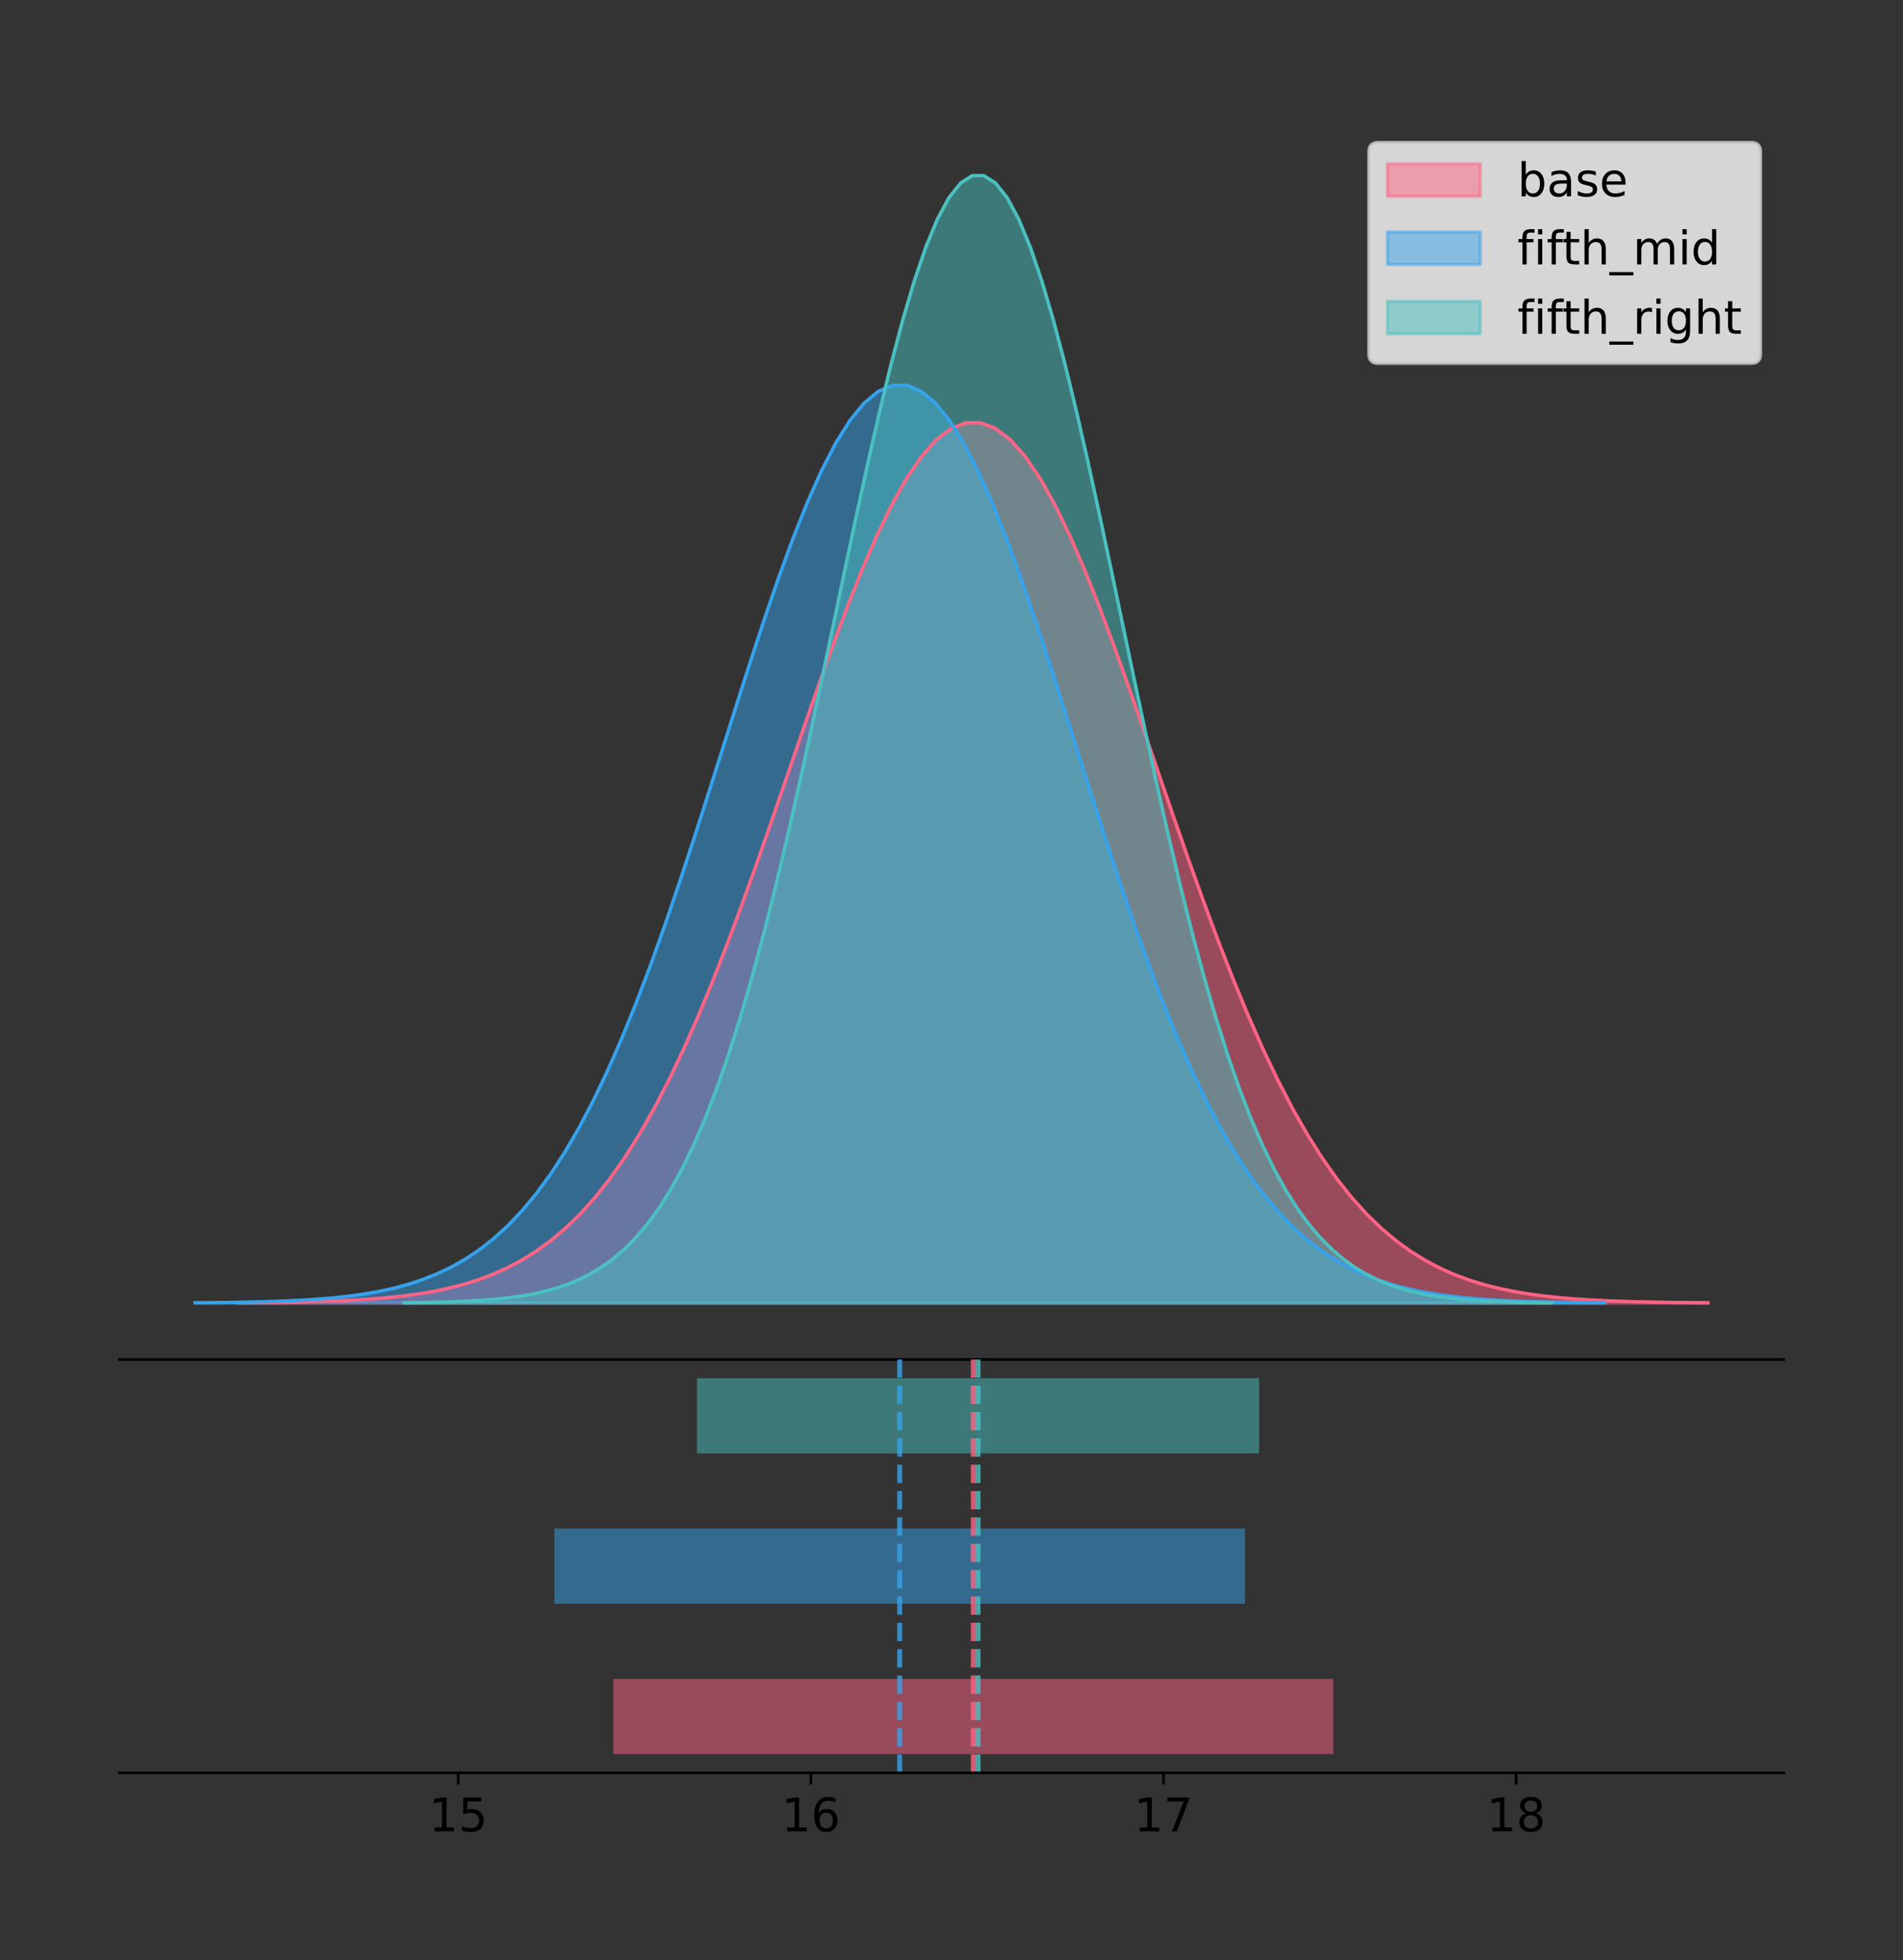 <?xml version="1.0" encoding="utf-8" standalone="no"?>
<!DOCTYPE svg PUBLIC "-//W3C//DTD SVG 1.1//EN"
  "http://www.w3.org/Graphics/SVG/1.1/DTD/svg11.dtd">
<!-- Created with matplotlib (https://matplotlib.org/) -->
<svg height="591.509pt" version="1.1" viewBox="0 0 574.2 591.509" width="574.2pt" xmlns="http://www.w3.org/2000/svg" xmlns:xlink="http://www.w3.org/1999/xlink">
 <rect x="0" y="0" width="574.2" height="591.509" fill="#333333" stroke="none"/>
 <defs>
  <style type="text/css">
*{stroke-linecap:butt;stroke-linejoin:round;}
  </style>
 </defs>
 <g id="figure_1">
  <g id="patch_1">
   <path d="M 0 591.509 
L 574.2 591.509 
L 574.2 0 
L 0 0 
z
" style="fill:none;"/>
  </g>
  <g id="axes_1">
   <g id="patch_2">
    <path d="M 36 410.22 
L 538.2 410.22 
L 538.2 36 
L 36 36 
z
" style="fill:none;"/>
   </g>
   <g id="PolyCollection_1">
    <defs>
     <path d="M 71.994 -198.299 
L 71.994 -198.389 
L 76.472 -198.422 
L 80.951 -198.467 
L 85.43 -198.528 
L 89.908 -198.608 
L 94.387 -198.713 
L 98.865 -198.851 
L 103.344 -199.03 
L 107.822 -199.26 
L 112.301 -199.555 
L 116.78 -199.93 
L 121.258 -200.402 
L 125.737 -200.995 
L 130.215 -201.731 
L 134.694 -202.641 
L 139.172 -203.756 
L 143.651 -205.112 
L 148.13 -206.75 
L 152.608 -208.714 
L 157.087 -211.051 
L 161.565 -213.811 
L 166.044 -217.045 
L 170.522 -220.805 
L 175.001 -225.145 
L 179.48 -230.112 
L 183.958 -235.754 
L 188.437 -242.108 
L 192.915 -249.208 
L 197.394 -257.073 
L 201.873 -265.711 
L 206.351 -275.116 
L 210.83 -285.262 
L 215.308 -296.109 
L 219.787 -307.592 
L 224.265 -319.629 
L 228.744 -332.115 
L 233.223 -344.925 
L 237.701 -357.915 
L 242.18 -370.925 
L 246.658 -383.781 
L 251.137 -396.297 
L 255.615 -408.282 
L 260.094 -419.543 
L 264.573 -429.891 
L 269.051 -439.145 
L 273.53 -447.138 
L 278.008 -453.723 
L 282.487 -458.776 
L 286.965 -462.201 
L 291.444 -463.929 
L 295.923 -463.929 
L 300.401 -462.201 
L 304.88 -458.776 
L 309.358 -453.723 
L 313.837 -447.138 
L 318.315 -439.145 
L 322.794 -429.891 
L 327.273 -419.543 
L 331.751 -408.282 
L 336.23 -396.297 
L 340.708 -383.781 
L 345.187 -370.925 
L 349.665 -357.915 
L 354.144 -344.925 
L 358.623 -332.115 
L 363.101 -319.629 
L 367.58 -307.592 
L 372.058 -296.109 
L 376.537 -285.262 
L 381.015 -275.116 
L 385.494 -265.711 
L 389.973 -257.073 
L 394.451 -249.208 
L 398.93 -242.108 
L 403.408 -235.754 
L 407.887 -230.112 
L 412.366 -225.145 
L 416.844 -220.805 
L 421.323 -217.045 
L 425.801 -213.811 
L 430.28 -211.051 
L 434.758 -208.714 
L 439.237 -206.75 
L 443.716 -205.112 
L 448.194 -203.756 
L 452.673 -202.641 
L 457.151 -201.731 
L 461.63 -200.995 
L 466.108 -200.402 
L 470.587 -199.93 
L 475.066 -199.555 
L 479.544 -199.26 
L 484.023 -199.03 
L 488.501 -198.851 
L 492.98 -198.713 
L 497.458 -198.608 
L 501.937 -198.528 
L 506.416 -198.467 
L 510.894 -198.422 
L 515.373 -198.389 
L 515.373 -198.299 
L 515.373 -198.299 
L 510.894 -198.299 
L 506.416 -198.299 
L 501.937 -198.299 
L 497.458 -198.299 
L 492.98 -198.299 
L 488.501 -198.299 
L 484.023 -198.299 
L 479.544 -198.299 
L 475.066 -198.299 
L 470.587 -198.299 
L 466.108 -198.299 
L 461.63 -198.299 
L 457.151 -198.299 
L 452.673 -198.299 
L 448.194 -198.299 
L 443.716 -198.299 
L 439.237 -198.299 
L 434.758 -198.299 
L 430.28 -198.299 
L 425.801 -198.299 
L 421.323 -198.299 
L 416.844 -198.299 
L 412.366 -198.299 
L 407.887 -198.299 
L 403.408 -198.299 
L 398.93 -198.299 
L 394.451 -198.299 
L 389.973 -198.299 
L 385.494 -198.299 
L 381.015 -198.299 
L 376.537 -198.299 
L 372.058 -198.299 
L 367.58 -198.299 
L 363.101 -198.299 
L 358.623 -198.299 
L 354.144 -198.299 
L 349.665 -198.299 
L 345.187 -198.299 
L 340.708 -198.299 
L 336.23 -198.299 
L 331.751 -198.299 
L 327.273 -198.299 
L 322.794 -198.299 
L 318.315 -198.299 
L 313.837 -198.299 
L 309.358 -198.299 
L 304.88 -198.299 
L 300.401 -198.299 
L 295.923 -198.299 
L 291.444 -198.299 
L 286.965 -198.299 
L 282.487 -198.299 
L 278.008 -198.299 
L 273.53 -198.299 
L 269.051 -198.299 
L 264.573 -198.299 
L 260.094 -198.299 
L 255.615 -198.299 
L 251.137 -198.299 
L 246.658 -198.299 
L 242.18 -198.299 
L 237.701 -198.299 
L 233.223 -198.299 
L 228.744 -198.299 
L 224.265 -198.299 
L 219.787 -198.299 
L 215.308 -198.299 
L 210.83 -198.299 
L 206.351 -198.299 
L 201.873 -198.299 
L 197.394 -198.299 
L 192.915 -198.299 
L 188.437 -198.299 
L 183.958 -198.299 
L 179.48 -198.299 
L 175.001 -198.299 
L 170.522 -198.299 
L 166.044 -198.299 
L 161.565 -198.299 
L 157.087 -198.299 
L 152.608 -198.299 
L 148.13 -198.299 
L 143.651 -198.299 
L 139.172 -198.299 
L 134.694 -198.299 
L 130.215 -198.299 
L 125.737 -198.299 
L 121.258 -198.299 
L 116.78 -198.299 
L 112.301 -198.299 
L 107.822 -198.299 
L 103.344 -198.299 
L 98.865 -198.299 
L 94.387 -198.299 
L 89.908 -198.299 
L 85.43 -198.299 
L 80.951 -198.299 
L 76.472 -198.299 
L 71.994 -198.299 
z
" id="mb31e9b4191" style="stroke:#ff6384;stroke-opacity:0.5;"/>
    </defs>
    <g clip-path="url(#p76eb2d105f)">
     <use style="fill:#ff6384;fill-opacity:0.5;stroke:#ff6384;stroke-opacity:0.5;" x="0" xlink:href="#mb31e9b4191" y="591.509"/>
    </g>
   </g>
   <g id="PolyCollection_2">
    <defs>
     <path d="M 58.827 -198.299 
L 58.827 -198.392 
L 63.123 -198.427 
L 67.419 -198.475 
L 71.714 -198.537 
L 76.01 -198.621 
L 80.306 -198.731 
L 84.602 -198.874 
L 88.897 -199.061 
L 93.193 -199.301 
L 97.489 -199.608 
L 101.785 -199.999 
L 106.08 -200.492 
L 110.376 -201.11 
L 114.672 -201.878 
L 118.968 -202.826 
L 123.263 -203.988 
L 127.559 -205.402 
L 131.855 -207.11 
L 136.15 -209.158 
L 140.446 -211.594 
L 144.742 -214.471 
L 149.038 -217.843 
L 153.333 -221.763 
L 157.629 -226.287 
L 161.925 -231.466 
L 166.221 -237.348 
L 170.516 -243.973 
L 174.812 -251.375 
L 179.108 -259.574 
L 183.404 -268.58 
L 187.699 -278.385 
L 191.995 -288.964 
L 196.291 -300.272 
L 200.586 -312.244 
L 204.882 -324.793 
L 209.178 -337.81 
L 213.474 -351.165 
L 217.769 -364.709 
L 222.065 -378.273 
L 226.361 -391.676 
L 230.657 -404.725 
L 234.952 -417.22 
L 239.248 -428.96 
L 243.544 -439.748 
L 247.839 -449.396 
L 252.135 -457.73 
L 256.431 -464.595 
L 260.727 -469.863 
L 265.022 -473.433 
L 269.318 -475.236 
L 273.614 -475.236 
L 277.91 -473.433 
L 282.205 -469.863 
L 286.501 -464.595 
L 290.797 -457.73 
L 295.093 -449.396 
L 299.388 -439.748 
L 303.684 -428.96 
L 307.98 -417.22 
L 312.275 -404.725 
L 316.571 -391.676 
L 320.867 -378.273 
L 325.163 -364.709 
L 329.458 -351.165 
L 333.754 -337.81 
L 338.05 -324.793 
L 342.346 -312.244 
L 346.641 -300.272 
L 350.937 -288.964 
L 355.233 -278.385 
L 359.529 -268.58 
L 363.824 -259.574 
L 368.12 -251.375 
L 372.416 -243.973 
L 376.711 -237.348 
L 381.007 -231.466 
L 385.303 -226.287 
L 389.599 -221.763 
L 393.894 -217.843 
L 398.19 -214.471 
L 402.486 -211.594 
L 406.782 -209.158 
L 411.077 -207.11 
L 415.373 -205.402 
L 419.669 -203.988 
L 423.965 -202.826 
L 428.26 -201.878 
L 432.556 -201.11 
L 436.852 -200.492 
L 441.147 -199.999 
L 445.443 -199.608 
L 449.739 -199.301 
L 454.035 -199.061 
L 458.33 -198.874 
L 462.626 -198.731 
L 466.922 -198.621 
L 471.218 -198.537 
L 475.513 -198.475 
L 479.809 -198.427 
L 484.105 -198.392 
L 484.105 -198.299 
L 484.105 -198.299 
L 479.809 -198.299 
L 475.513 -198.299 
L 471.218 -198.299 
L 466.922 -198.299 
L 462.626 -198.299 
L 458.33 -198.299 
L 454.035 -198.299 
L 449.739 -198.299 
L 445.443 -198.299 
L 441.147 -198.299 
L 436.852 -198.299 
L 432.556 -198.299 
L 428.26 -198.299 
L 423.965 -198.299 
L 419.669 -198.299 
L 415.373 -198.299 
L 411.077 -198.299 
L 406.782 -198.299 
L 402.486 -198.299 
L 398.19 -198.299 
L 393.894 -198.299 
L 389.599 -198.299 
L 385.303 -198.299 
L 381.007 -198.299 
L 376.711 -198.299 
L 372.416 -198.299 
L 368.12 -198.299 
L 363.824 -198.299 
L 359.529 -198.299 
L 355.233 -198.299 
L 350.937 -198.299 
L 346.641 -198.299 
L 342.346 -198.299 
L 338.05 -198.299 
L 333.754 -198.299 
L 329.458 -198.299 
L 325.163 -198.299 
L 320.867 -198.299 
L 316.571 -198.299 
L 312.275 -198.299 
L 307.98 -198.299 
L 303.684 -198.299 
L 299.388 -198.299 
L 295.093 -198.299 
L 290.797 -198.299 
L 286.501 -198.299 
L 282.205 -198.299 
L 277.91 -198.299 
L 273.614 -198.299 
L 269.318 -198.299 
L 265.022 -198.299 
L 260.727 -198.299 
L 256.431 -198.299 
L 252.135 -198.299 
L 247.839 -198.299 
L 243.544 -198.299 
L 239.248 -198.299 
L 234.952 -198.299 
L 230.657 -198.299 
L 226.361 -198.299 
L 222.065 -198.299 
L 217.769 -198.299 
L 213.474 -198.299 
L 209.178 -198.299 
L 204.882 -198.299 
L 200.586 -198.299 
L 196.291 -198.299 
L 191.995 -198.299 
L 187.699 -198.299 
L 183.404 -198.299 
L 179.108 -198.299 
L 174.812 -198.299 
L 170.516 -198.299 
L 166.221 -198.299 
L 161.925 -198.299 
L 157.629 -198.299 
L 153.333 -198.299 
L 149.038 -198.299 
L 144.742 -198.299 
L 140.446 -198.299 
L 136.15 -198.299 
L 131.855 -198.299 
L 127.559 -198.299 
L 123.263 -198.299 
L 118.968 -198.299 
L 114.672 -198.299 
L 110.376 -198.299 
L 106.08 -198.299 
L 101.785 -198.299 
L 97.489 -198.299 
L 93.193 -198.299 
L 88.897 -198.299 
L 84.602 -198.299 
L 80.306 -198.299 
L 76.01 -198.299 
L 71.714 -198.299 
L 67.419 -198.299 
L 63.123 -198.299 
L 58.827 -198.299 
z
" id="macd2fcec8a" style="stroke:#36a2eb;stroke-opacity:0.5;"/>
    </defs>
    <g clip-path="url(#p76eb2d105f)">
     <use style="fill:#36a2eb;fill-opacity:0.5;stroke:#36a2eb;stroke-opacity:0.5;" x="0" xlink:href="#macd2fcec8a" y="591.509"/>
    </g>
   </g>
   <g id="PolyCollection_3">
    <defs>
     <path d="M 122.013 -198.299 
L 122.013 -198.414 
L 125.51 -198.457 
L 129.007 -198.515 
L 132.503 -198.592 
L 136 -198.694 
L 139.497 -198.829 
L 142.994 -199.006 
L 146.491 -199.235 
L 149.988 -199.53 
L 153.485 -199.907 
L 156.982 -200.387 
L 160.479 -200.993 
L 163.976 -201.751 
L 167.472 -202.695 
L 170.969 -203.86 
L 174.466 -205.288 
L 177.963 -207.025 
L 181.46 -209.123 
L 184.957 -211.638 
L 188.454 -214.631 
L 191.951 -218.165 
L 195.448 -222.307 
L 198.944 -227.124 
L 202.441 -232.681 
L 205.938 -239.043 
L 209.435 -246.268 
L 212.932 -254.407 
L 216.429 -263.499 
L 219.926 -273.572 
L 223.423 -284.635 
L 226.92 -296.68 
L 230.417 -309.675 
L 233.913 -323.567 
L 237.41 -338.274 
L 240.907 -353.69 
L 244.404 -369.68 
L 247.901 -386.086 
L 251.398 -402.724 
L 254.895 -419.387 
L 258.392 -435.851 
L 261.889 -451.881 
L 265.385 -467.231 
L 268.882 -481.653 
L 272.379 -494.905 
L 275.876 -506.757 
L 279.373 -516.994 
L 282.87 -525.428 
L 286.367 -531.9 
L 289.864 -536.285 
L 293.361 -538.499 
L 296.858 -538.499 
L 300.354 -536.285 
L 303.851 -531.9 
L 307.348 -525.428 
L 310.845 -516.994 
L 314.342 -506.757 
L 317.839 -494.905 
L 321.336 -481.653 
L 324.833 -467.231 
L 328.33 -451.881 
L 331.827 -435.851 
L 335.323 -419.387 
L 338.82 -402.724 
L 342.317 -386.086 
L 345.814 -369.68 
L 349.311 -353.69 
L 352.808 -338.274 
L 356.305 -323.567 
L 359.802 -309.675 
L 363.299 -296.68 
L 366.795 -284.635 
L 370.292 -273.572 
L 373.789 -263.499 
L 377.286 -254.407 
L 380.783 -246.268 
L 384.28 -239.043 
L 387.777 -232.681 
L 391.274 -227.124 
L 394.771 -222.307 
L 398.268 -218.165 
L 401.764 -214.631 
L 405.261 -211.638 
L 408.758 -209.123 
L 412.255 -207.025 
L 415.752 -205.288 
L 419.249 -203.86 
L 422.746 -202.695 
L 426.243 -201.751 
L 429.74 -200.993 
L 433.236 -200.387 
L 436.733 -199.907 
L 440.23 -199.53 
L 443.727 -199.235 
L 447.224 -199.006 
L 450.721 -198.829 
L 454.218 -198.694 
L 457.715 -198.592 
L 461.212 -198.515 
L 464.709 -198.457 
L 468.205 -198.414 
L 468.205 -198.299 
L 468.205 -198.299 
L 464.709 -198.299 
L 461.212 -198.299 
L 457.715 -198.299 
L 454.218 -198.299 
L 450.721 -198.299 
L 447.224 -198.299 
L 443.727 -198.299 
L 440.23 -198.299 
L 436.733 -198.299 
L 433.236 -198.299 
L 429.74 -198.299 
L 426.243 -198.299 
L 422.746 -198.299 
L 419.249 -198.299 
L 415.752 -198.299 
L 412.255 -198.299 
L 408.758 -198.299 
L 405.261 -198.299 
L 401.764 -198.299 
L 398.268 -198.299 
L 394.771 -198.299 
L 391.274 -198.299 
L 387.777 -198.299 
L 384.28 -198.299 
L 380.783 -198.299 
L 377.286 -198.299 
L 373.789 -198.299 
L 370.292 -198.299 
L 366.795 -198.299 
L 363.299 -198.299 
L 359.802 -198.299 
L 356.305 -198.299 
L 352.808 -198.299 
L 349.311 -198.299 
L 345.814 -198.299 
L 342.317 -198.299 
L 338.82 -198.299 
L 335.323 -198.299 
L 331.827 -198.299 
L 328.33 -198.299 
L 324.833 -198.299 
L 321.336 -198.299 
L 317.839 -198.299 
L 314.342 -198.299 
L 310.845 -198.299 
L 307.348 -198.299 
L 303.851 -198.299 
L 300.354 -198.299 
L 296.858 -198.299 
L 293.361 -198.299 
L 289.864 -198.299 
L 286.367 -198.299 
L 282.87 -198.299 
L 279.373 -198.299 
L 275.876 -198.299 
L 272.379 -198.299 
L 268.882 -198.299 
L 265.385 -198.299 
L 261.889 -198.299 
L 258.392 -198.299 
L 254.895 -198.299 
L 251.398 -198.299 
L 247.901 -198.299 
L 244.404 -198.299 
L 240.907 -198.299 
L 237.41 -198.299 
L 233.913 -198.299 
L 230.417 -198.299 
L 226.92 -198.299 
L 223.423 -198.299 
L 219.926 -198.299 
L 216.429 -198.299 
L 212.932 -198.299 
L 209.435 -198.299 
L 205.938 -198.299 
L 202.441 -198.299 
L 198.944 -198.299 
L 195.448 -198.299 
L 191.951 -198.299 
L 188.454 -198.299 
L 184.957 -198.299 
L 181.46 -198.299 
L 177.963 -198.299 
L 174.466 -198.299 
L 170.969 -198.299 
L 167.472 -198.299 
L 163.976 -198.299 
L 160.479 -198.299 
L 156.982 -198.299 
L 153.485 -198.299 
L 149.988 -198.299 
L 146.491 -198.299 
L 142.994 -198.299 
L 139.497 -198.299 
L 136 -198.299 
L 132.503 -198.299 
L 129.007 -198.299 
L 125.51 -198.299 
L 122.013 -198.299 
z
" id="m774a0050f9" style="stroke:#4bc0c0;stroke-opacity:0.5;"/>
    </defs>
    <g clip-path="url(#p76eb2d105f)">
     <use style="fill:#4bc0c0;fill-opacity:0.5;stroke:#4bc0c0;stroke-opacity:0.5;" x="0" xlink:href="#m774a0050f9" y="591.509"/>
    </g>
   </g>
   <g id="line2d_1">
    <path clip-path="url(#p76eb2d105f)" d="M 71.994 393.121 
L 76.472 393.087 
L 80.951 393.042 
L 85.43 392.982 
L 89.908 392.902 
L 94.387 392.796 
L 98.865 392.659 
L 103.344 392.48 
L 107.822 392.249 
L 112.301 391.954 
L 116.78 391.58 
L 121.258 391.107 
L 125.737 390.515 
L 130.215 389.778 
L 134.694 388.868 
L 139.172 387.754 
L 143.651 386.397 
L 148.13 384.759 
L 152.608 382.795 
L 157.087 380.458 
L 161.565 377.699 
L 166.044 374.465 
L 170.522 370.704 
L 175.001 366.365 
L 179.48 361.397 
L 183.958 355.756 
L 188.437 349.401 
L 192.915 342.302 
L 197.394 334.437 
L 201.873 325.798 
L 206.351 316.394 
L 210.83 306.247 
L 215.308 295.4 
L 219.787 283.917 
L 224.265 271.88 
L 228.744 259.395 
L 233.223 246.585 
L 237.701 233.594 
L 242.18 220.584 
L 246.658 207.728 
L 251.137 195.212 
L 255.615 183.227 
L 260.094 171.966 
L 264.573 161.618 
L 269.051 152.365 
L 273.53 144.371 
L 278.008 137.786 
L 282.487 132.733 
L 286.965 129.309 
L 291.444 127.58 
L 295.923 127.58 
L 300.401 129.309 
L 304.88 132.733 
L 309.358 137.786 
L 313.837 144.371 
L 318.315 152.365 
L 322.794 161.618 
L 327.273 171.966 
L 331.751 183.227 
L 336.23 195.212 
L 340.708 207.728 
L 345.187 220.584 
L 349.665 233.594 
L 354.144 246.585 
L 358.623 259.395 
L 363.101 271.88 
L 367.58 283.917 
L 372.058 295.4 
L 376.537 306.247 
L 381.015 316.394 
L 385.494 325.798 
L 389.973 334.437 
L 394.451 342.302 
L 398.93 349.401 
L 403.408 355.756 
L 407.887 361.397 
L 412.366 366.365 
L 416.844 370.704 
L 421.323 374.465 
L 425.801 377.699 
L 430.28 380.458 
L 434.758 382.795 
L 439.237 384.759 
L 443.716 386.397 
L 448.194 387.754 
L 452.673 388.868 
L 457.151 389.778 
L 461.63 390.515 
L 466.108 391.107 
L 470.587 391.58 
L 475.066 391.954 
L 479.544 392.249 
L 484.023 392.48 
L 488.501 392.659 
L 492.98 392.796 
L 497.458 392.902 
L 501.937 392.982 
L 506.416 393.042 
L 510.894 393.087 
L 515.373 393.121 
" style="fill:none;stroke:#ff6384;stroke-linecap:square;"/>
   </g>
   <g id="line2d_2">
    <path clip-path="url(#p76eb2d105f)" d="M 58.827 393.117 
L 63.123 393.082 
L 67.419 393.035 
L 71.714 392.972 
L 76.01 392.888 
L 80.306 392.779 
L 84.602 392.635 
L 88.897 392.449 
L 93.193 392.208 
L 97.489 391.901 
L 101.785 391.51 
L 106.08 391.017 
L 110.376 390.4 
L 114.672 389.632 
L 118.968 388.684 
L 123.263 387.521 
L 127.559 386.107 
L 131.855 384.399 
L 136.15 382.352 
L 140.446 379.915 
L 144.742 377.038 
L 149.038 373.667 
L 153.333 369.746 
L 157.629 365.222 
L 161.925 360.043 
L 166.221 354.162 
L 170.516 347.536 
L 174.812 340.135 
L 179.108 331.935 
L 183.404 322.929 
L 187.699 313.124 
L 191.995 302.545 
L 196.291 291.237 
L 200.586 279.265 
L 204.882 266.716 
L 209.178 253.699 
L 213.474 240.344 
L 217.769 226.801 
L 222.065 213.236 
L 226.361 199.833 
L 230.657 186.784 
L 234.952 174.289 
L 239.248 162.549 
L 243.544 151.761 
L 247.839 142.113 
L 252.135 133.78 
L 256.431 126.914 
L 260.727 121.646 
L 265.022 118.076 
L 269.318 116.274 
L 273.614 116.274 
L 277.91 118.076 
L 282.205 121.646 
L 286.501 126.914 
L 290.797 133.78 
L 295.093 142.113 
L 299.388 151.761 
L 303.684 162.549 
L 307.98 174.289 
L 312.275 186.784 
L 316.571 199.833 
L 320.867 213.236 
L 325.163 226.801 
L 329.458 240.344 
L 333.754 253.699 
L 338.05 266.716 
L 342.346 279.265 
L 346.641 291.237 
L 350.937 302.545 
L 355.233 313.124 
L 359.529 322.929 
L 363.824 331.935 
L 368.12 340.135 
L 372.416 347.536 
L 376.711 354.162 
L 381.007 360.043 
L 385.303 365.222 
L 389.599 369.746 
L 393.894 373.667 
L 398.19 377.038 
L 402.486 379.915 
L 406.782 382.352 
L 411.077 384.399 
L 415.373 386.107 
L 419.669 387.521 
L 423.965 388.684 
L 428.26 389.632 
L 432.556 390.4 
L 436.852 391.017 
L 441.147 391.51 
L 445.443 391.901 
L 449.739 392.208 
L 454.035 392.449 
L 458.33 392.635 
L 462.626 392.779 
L 466.922 392.888 
L 471.218 392.972 
L 475.513 393.035 
L 479.809 393.082 
L 484.105 393.117 
" style="fill:none;stroke:#36a2eb;stroke-linecap:square;"/>
   </g>
   <g id="line2d_3">
    <path clip-path="url(#p76eb2d105f)" d="M 122.013 393.096 
L 125.51 393.053 
L 129.007 392.995 
L 132.503 392.918 
L 136 392.815 
L 139.497 392.68 
L 142.994 392.504 
L 146.491 392.275 
L 149.988 391.98 
L 153.485 391.602 
L 156.982 391.122 
L 160.479 390.516 
L 163.976 389.758 
L 167.472 388.814 
L 170.969 387.65 
L 174.466 386.222 
L 177.963 384.485 
L 181.46 382.386 
L 184.957 379.871 
L 188.454 376.878 
L 191.951 373.344 
L 195.448 369.202 
L 198.944 364.386 
L 202.441 358.828 
L 205.938 352.466 
L 209.435 345.241 
L 212.932 337.103 
L 216.429 328.01 
L 219.926 317.937 
L 223.423 306.874 
L 226.92 294.829 
L 230.417 281.834 
L 233.913 267.942 
L 237.41 253.235 
L 240.907 237.82 
L 244.404 221.829 
L 247.901 205.423 
L 251.398 188.786 
L 254.895 172.123 
L 258.392 155.658 
L 261.889 139.628 
L 265.385 124.279 
L 268.882 109.857 
L 272.379 96.604 
L 275.876 84.752 
L 279.373 74.515 
L 282.87 66.081 
L 286.367 59.61 
L 289.864 55.224 
L 293.361 53.01 
L 296.858 53.01 
L 300.354 55.224 
L 303.851 59.61 
L 307.348 66.081 
L 310.845 74.515 
L 314.342 84.752 
L 317.839 96.604 
L 321.336 109.857 
L 324.833 124.279 
L 328.33 139.628 
L 331.827 155.658 
L 335.323 172.123 
L 338.82 188.786 
L 342.317 205.423 
L 345.814 221.829 
L 349.311 237.82 
L 352.808 253.235 
L 356.305 267.942 
L 359.802 281.834 
L 363.299 294.829 
L 366.795 306.874 
L 370.292 317.937 
L 373.789 328.01 
L 377.286 337.103 
L 380.783 345.241 
L 384.28 352.466 
L 387.777 358.828 
L 391.274 364.386 
L 394.771 369.202 
L 398.268 373.344 
L 401.764 376.878 
L 405.261 379.871 
L 408.758 382.386 
L 412.255 384.485 
L 415.752 386.222 
L 419.249 387.65 
L 422.746 388.814 
L 426.243 389.758 
L 429.74 390.516 
L 433.236 391.122 
L 436.733 391.602 
L 440.23 391.98 
L 443.727 392.275 
L 447.224 392.504 
L 450.721 392.68 
L 454.218 392.815 
L 457.715 392.918 
L 461.212 392.995 
L 464.709 393.053 
L 468.205 393.096 
" style="fill:none;stroke:#4bc0c0;stroke-linecap:square;"/>
   </g>
   <g id="patch_3">
    <path d="M 36 410.22 
L 538.2 410.22 
" style="fill:none;stroke:#000000;stroke-linecap:square;stroke-linejoin:miter;stroke-width:0.8;"/>
   </g>
   <g id="legend_1">
    <g id="patch_4">
     <path d="M 415.844 109.627 
L 528.4 109.627 
Q 531.2 109.627 531.2 106.827 
L 531.2 45.8 
Q 531.2 43 528.4 43 
L 415.844 43 
Q 413.044 43 413.044 45.8 
L 413.044 106.827 
Q 413.044 109.627 415.844 109.627 
z
" style="fill:#ffffff;opacity:0.8;stroke:#cccccc;stroke-linejoin:miter;"/>
    </g>
    <g id="patch_5">
     <path d="M 418.644 59.238 
L 446.644 59.238 
L 446.644 49.438 
L 418.644 49.438 
z
" style="fill:#ff6384;opacity:0.5;stroke:#ff6384;stroke-linejoin:miter;"/>
    </g>
    <g id="text_1">
     <!-- base -->
     <defs>
      <path d="M 48.688 27.297 
Q 48.688 37.203 44.609 42.844 
Q 40.531 48.484 33.406 48.484 
Q 26.266 48.484 22.188 42.844 
Q 18.109 37.203 18.109 27.297 
Q 18.109 17.391 22.188 11.75 
Q 26.266 6.109 33.406 6.109 
Q 40.531 6.109 44.609 11.75 
Q 48.688 17.391 48.688 27.297 
z
M 18.109 46.391 
Q 20.953 51.266 25.266 53.625 
Q 29.594 56 35.594 56 
Q 45.562 56 51.781 48.094 
Q 58.016 40.188 58.016 27.297 
Q 58.016 14.406 51.781 6.484 
Q 45.562 -1.422 35.594 -1.422 
Q 29.594 -1.422 25.266 0.953 
Q 20.953 3.328 18.109 8.203 
L 18.109 0 
L 9.078 0 
L 9.078 75.984 
L 18.109 75.984 
z
" id="DejaVuSans-98"/>
      <path d="M 34.281 27.484 
Q 23.391 27.484 19.188 25 
Q 14.984 22.516 14.984 16.5 
Q 14.984 11.719 18.141 8.906 
Q 21.297 6.109 26.703 6.109 
Q 34.188 6.109 38.703 11.406 
Q 43.219 16.703 43.219 25.484 
L 43.219 27.484 
z
M 52.203 31.203 
L 52.203 0 
L 43.219 0 
L 43.219 8.297 
Q 40.141 3.328 35.547 0.953 
Q 30.953 -1.422 24.312 -1.422 
Q 15.922 -1.422 10.953 3.297 
Q 6 8.016 6 15.922 
Q 6 25.141 12.172 29.828 
Q 18.359 34.516 30.609 34.516 
L 43.219 34.516 
L 43.219 35.406 
Q 43.219 41.609 39.141 45 
Q 35.062 48.391 27.688 48.391 
Q 23 48.391 18.547 47.266 
Q 14.109 46.141 10.016 43.891 
L 10.016 52.203 
Q 14.938 54.109 19.578 55.047 
Q 24.219 56 28.609 56 
Q 40.484 56 46.344 49.844 
Q 52.203 43.703 52.203 31.203 
z
" id="DejaVuSans-97"/>
      <path d="M 44.281 53.078 
L 44.281 44.578 
Q 40.484 46.531 36.375 47.5 
Q 32.281 48.484 27.875 48.484 
Q 21.188 48.484 17.844 46.438 
Q 14.5 44.391 14.5 40.281 
Q 14.5 37.156 16.891 35.375 
Q 19.281 33.594 26.516 31.984 
L 29.594 31.297 
Q 39.156 29.25 43.188 25.516 
Q 47.219 21.781 47.219 15.094 
Q 47.219 7.469 41.188 3.016 
Q 35.156 -1.422 24.609 -1.422 
Q 20.219 -1.422 15.453 -0.562 
Q 10.688 0.297 5.422 2 
L 5.422 11.281 
Q 10.406 8.688 15.234 7.391 
Q 20.062 6.109 24.812 6.109 
Q 31.156 6.109 34.562 8.281 
Q 37.984 10.453 37.984 14.406 
Q 37.984 18.062 35.516 20.016 
Q 33.062 21.969 24.703 23.781 
L 21.578 24.516 
Q 13.234 26.266 9.516 29.906 
Q 5.812 33.547 5.812 39.891 
Q 5.812 47.609 11.281 51.797 
Q 16.75 56 26.812 56 
Q 31.781 56 36.172 55.266 
Q 40.578 54.547 44.281 53.078 
z
" id="DejaVuSans-115"/>
      <path d="M 56.203 29.594 
L 56.203 25.203 
L 14.891 25.203 
Q 15.484 15.922 20.484 11.062 
Q 25.484 6.203 34.422 6.203 
Q 39.594 6.203 44.453 7.469 
Q 49.312 8.734 54.109 11.281 
L 54.109 2.781 
Q 49.266 0.734 44.188 -0.344 
Q 39.109 -1.422 33.891 -1.422 
Q 20.797 -1.422 13.156 6.188 
Q 5.516 13.812 5.516 26.812 
Q 5.516 40.234 12.766 48.109 
Q 20.016 56 32.328 56 
Q 43.359 56 49.781 48.891 
Q 56.203 41.797 56.203 29.594 
z
M 47.219 32.234 
Q 47.125 39.594 43.094 43.984 
Q 39.062 48.391 32.422 48.391 
Q 24.906 48.391 20.391 44.141 
Q 15.875 39.891 15.188 32.172 
z
" id="DejaVuSans-101"/>
     </defs>
     <g transform="translate(457.844 59.238)scale(0.14 -0.14)">
      <use xlink:href="#DejaVuSans-98"/>
      <use x="63.477" xlink:href="#DejaVuSans-97"/>
      <use x="124.756" xlink:href="#DejaVuSans-115"/>
      <use x="176.855" xlink:href="#DejaVuSans-101"/>
     </g>
    </g>
    <g id="patch_6">
     <path d="M 418.644 79.787 
L 446.644 79.787 
L 446.644 69.987 
L 418.644 69.987 
z
" style="fill:#36a2eb;opacity:0.5;stroke:#36a2eb;stroke-linejoin:miter;"/>
    </g>
    <g id="text_2">
     <!-- fifth_mid -->
     <defs>
      <path d="M 37.109 75.984 
L 37.109 68.5 
L 28.516 68.5 
Q 23.688 68.5 21.797 66.547 
Q 19.922 64.594 19.922 59.516 
L 19.922 54.688 
L 34.719 54.688 
L 34.719 47.703 
L 19.922 47.703 
L 19.922 0 
L 10.891 0 
L 10.891 47.703 
L 2.297 47.703 
L 2.297 54.688 
L 10.891 54.688 
L 10.891 58.5 
Q 10.891 67.625 15.141 71.797 
Q 19.391 75.984 28.609 75.984 
z
" id="DejaVuSans-102"/>
      <path d="M 9.422 54.688 
L 18.406 54.688 
L 18.406 0 
L 9.422 0 
z
M 9.422 75.984 
L 18.406 75.984 
L 18.406 64.594 
L 9.422 64.594 
z
" id="DejaVuSans-105"/>
      <path d="M 18.312 70.219 
L 18.312 54.688 
L 36.812 54.688 
L 36.812 47.703 
L 18.312 47.703 
L 18.312 18.016 
Q 18.312 11.328 20.141 9.422 
Q 21.969 7.516 27.594 7.516 
L 36.812 7.516 
L 36.812 0 
L 27.594 0 
Q 17.188 0 13.234 3.875 
Q 9.281 7.766 9.281 18.016 
L 9.281 47.703 
L 2.688 47.703 
L 2.688 54.688 
L 9.281 54.688 
L 9.281 70.219 
z
" id="DejaVuSans-116"/>
      <path d="M 54.891 33.016 
L 54.891 0 
L 45.906 0 
L 45.906 32.719 
Q 45.906 40.484 42.875 44.328 
Q 39.844 48.188 33.797 48.188 
Q 26.516 48.188 22.312 43.547 
Q 18.109 38.922 18.109 30.906 
L 18.109 0 
L 9.078 0 
L 9.078 75.984 
L 18.109 75.984 
L 18.109 46.188 
Q 21.344 51.125 25.703 53.562 
Q 30.078 56 35.797 56 
Q 45.219 56 50.047 50.172 
Q 54.891 44.344 54.891 33.016 
z
" id="DejaVuSans-104"/>
      <path d="M 50.984 -16.609 
L 50.984 -23.578 
L -0.984 -23.578 
L -0.984 -16.609 
z
" id="DejaVuSans-95"/>
      <path d="M 52 44.188 
Q 55.375 50.25 60.062 53.125 
Q 64.75 56 71.094 56 
Q 79.641 56 84.281 50.016 
Q 88.922 44.047 88.922 33.016 
L 88.922 0 
L 79.891 0 
L 79.891 32.719 
Q 79.891 40.578 77.094 44.375 
Q 74.312 48.188 68.609 48.188 
Q 61.625 48.188 57.562 43.547 
Q 53.516 38.922 53.516 30.906 
L 53.516 0 
L 44.484 0 
L 44.484 32.719 
Q 44.484 40.625 41.703 44.406 
Q 38.922 48.188 33.109 48.188 
Q 26.219 48.188 22.156 43.531 
Q 18.109 38.875 18.109 30.906 
L 18.109 0 
L 9.078 0 
L 9.078 54.688 
L 18.109 54.688 
L 18.109 46.188 
Q 21.188 51.219 25.484 53.609 
Q 29.781 56 35.688 56 
Q 41.656 56 45.828 52.969 
Q 50 49.953 52 44.188 
z
" id="DejaVuSans-109"/>
      <path d="M 45.406 46.391 
L 45.406 75.984 
L 54.391 75.984 
L 54.391 0 
L 45.406 0 
L 45.406 8.203 
Q 42.578 3.328 38.25 0.953 
Q 33.938 -1.422 27.875 -1.422 
Q 17.969 -1.422 11.734 6.484 
Q 5.516 14.406 5.516 27.297 
Q 5.516 40.188 11.734 48.094 
Q 17.969 56 27.875 56 
Q 33.938 56 38.25 53.625 
Q 42.578 51.266 45.406 46.391 
z
M 14.797 27.297 
Q 14.797 17.391 18.875 11.75 
Q 22.953 6.109 30.078 6.109 
Q 37.203 6.109 41.297 11.75 
Q 45.406 17.391 45.406 27.297 
Q 45.406 37.203 41.297 42.844 
Q 37.203 48.484 30.078 48.484 
Q 22.953 48.484 18.875 42.844 
Q 14.797 37.203 14.797 27.297 
z
" id="DejaVuSans-100"/>
     </defs>
     <g transform="translate(457.844 79.787)scale(0.14 -0.14)">
      <use xlink:href="#DejaVuSans-102"/>
      <use x="35.205" xlink:href="#DejaVuSans-105"/>
      <use x="62.988" xlink:href="#DejaVuSans-102"/>
      <use x="96.443" xlink:href="#DejaVuSans-116"/>
      <use x="135.652" xlink:href="#DejaVuSans-104"/>
      <use x="199.031" xlink:href="#DejaVuSans-95"/>
      <use x="249.031" xlink:href="#DejaVuSans-109"/>
      <use x="346.443" xlink:href="#DejaVuSans-105"/>
      <use x="374.227" xlink:href="#DejaVuSans-100"/>
     </g>
    </g>
    <g id="patch_7">
     <path d="M 418.644 100.726 
L 446.644 100.726 
L 446.644 90.926 
L 418.644 90.926 
z
" style="fill:#4bc0c0;opacity:0.5;stroke:#4bc0c0;stroke-linejoin:miter;"/>
    </g>
    <g id="text_3">
     <!-- fifth_right -->
     <defs>
      <path d="M 41.109 46.297 
Q 39.594 47.172 37.812 47.578 
Q 36.031 48 33.891 48 
Q 26.266 48 22.188 43.047 
Q 18.109 38.094 18.109 28.812 
L 18.109 0 
L 9.078 0 
L 9.078 54.688 
L 18.109 54.688 
L 18.109 46.188 
Q 20.953 51.172 25.484 53.578 
Q 30.031 56 36.531 56 
Q 37.453 56 38.578 55.875 
Q 39.703 55.766 41.062 55.516 
z
" id="DejaVuSans-114"/>
      <path d="M 45.406 27.984 
Q 45.406 37.75 41.375 43.109 
Q 37.359 48.484 30.078 48.484 
Q 22.859 48.484 18.828 43.109 
Q 14.797 37.75 14.797 27.984 
Q 14.797 18.266 18.828 12.891 
Q 22.859 7.516 30.078 7.516 
Q 37.359 7.516 41.375 12.891 
Q 45.406 18.266 45.406 27.984 
z
M 54.391 6.781 
Q 54.391 -7.172 48.188 -13.984 
Q 42 -20.797 29.203 -20.797 
Q 24.469 -20.797 20.266 -20.094 
Q 16.062 -19.391 12.109 -17.922 
L 12.109 -9.188 
Q 16.062 -11.328 19.922 -12.344 
Q 23.781 -13.375 27.781 -13.375 
Q 36.625 -13.375 41.016 -8.766 
Q 45.406 -4.156 45.406 5.172 
L 45.406 9.625 
Q 42.625 4.781 38.281 2.391 
Q 33.938 0 27.875 0 
Q 17.828 0 11.672 7.656 
Q 5.516 15.328 5.516 27.984 
Q 5.516 40.672 11.672 48.328 
Q 17.828 56 27.875 56 
Q 33.938 56 38.281 53.609 
Q 42.625 51.219 45.406 46.391 
L 45.406 54.688 
L 54.391 54.688 
z
" id="DejaVuSans-103"/>
     </defs>
     <g transform="translate(457.844 100.726)scale(0.14 -0.14)">
      <use xlink:href="#DejaVuSans-102"/>
      <use x="35.205" xlink:href="#DejaVuSans-105"/>
      <use x="62.988" xlink:href="#DejaVuSans-102"/>
      <use x="96.443" xlink:href="#DejaVuSans-116"/>
      <use x="135.652" xlink:href="#DejaVuSans-104"/>
      <use x="199.031" xlink:href="#DejaVuSans-95"/>
      <use x="249.031" xlink:href="#DejaVuSans-114"/>
      <use x="290.145" xlink:href="#DejaVuSans-105"/>
      <use x="317.928" xlink:href="#DejaVuSans-103"/>
      <use x="381.404" xlink:href="#DejaVuSans-104"/>
      <use x="444.783" xlink:href="#DejaVuSans-116"/>
     </g>
    </g>
   </g>
  </g>
  <g id="axes_2">
   <g id="patch_8">
    <path d="M 36 534.96 
L 538.2 534.96 
L 538.2 410.22 
L 36 410.22 
z
" style="fill:none;"/>
   </g>
   <g id="patch_9">
    <path clip-path="url(#p0fdd2b9aee)" d="M 185.055 529.29 
L 402.311 529.29 
L 402.311 506.61 
L 185.055 506.61 
z
" style="fill:#ff6384;opacity:0.5;"/>
   </g>
   <g id="patch_10">
    <path clip-path="url(#p0fdd2b9aee)" d="M 167.273 483.93 
L 375.659 483.93 
L 375.659 461.25 
L 167.273 461.25 
z
" style="fill:#36a2eb;opacity:0.5;"/>
   </g>
   <g id="patch_11">
    <path clip-path="url(#p0fdd2b9aee)" d="M 210.292 438.57 
L 379.926 438.57 
L 379.926 415.89 
L 210.292 415.89 
z
" style="fill:#4bc0c0;opacity:0.5;"/>
   </g>
   <g id="matplotlib.axis_1">
    <g id="xtick_1">
     <g id="line2d_4">
      <defs>
       <path d="M 0 0 
L 0 3.5 
" id="mea55c0a63c" style="stroke:#000000;stroke-width:0.8;"/>
      </defs>
      <g>
       <use style="stroke:#000000;stroke-width:0.8;" x="138.269" xlink:href="#mea55c0a63c" y="534.96"/>
      </g>
     </g>
     <g id="text_4">
      <!-- 15 -->
      <defs>
       <path d="M 12.406 8.297 
L 28.516 8.297 
L 28.516 63.922 
L 10.984 60.406 
L 10.984 69.391 
L 28.422 72.906 
L 38.281 72.906 
L 38.281 8.297 
L 54.391 8.297 
L 54.391 0 
L 12.406 0 
z
" id="DejaVuSans-49"/>
       <path d="M 10.797 72.906 
L 49.516 72.906 
L 49.516 64.594 
L 19.828 64.594 
L 19.828 46.734 
Q 21.969 47.469 24.109 47.828 
Q 26.266 48.188 28.422 48.188 
Q 40.625 48.188 47.75 41.5 
Q 54.891 34.812 54.891 23.391 
Q 54.891 11.625 47.562 5.094 
Q 40.234 -1.422 26.906 -1.422 
Q 22.312 -1.422 17.547 -0.641 
Q 12.797 0.141 7.719 1.703 
L 7.719 11.625 
Q 12.109 9.234 16.797 8.062 
Q 21.484 6.891 26.703 6.891 
Q 35.156 6.891 40.078 11.328 
Q 45.016 15.766 45.016 23.391 
Q 45.016 31 40.078 35.438 
Q 35.156 39.891 26.703 39.891 
Q 22.75 39.891 18.812 39.016 
Q 14.891 38.141 10.797 36.281 
z
" id="DejaVuSans-53"/>
      </defs>
      <g transform="translate(129.361 552.598)scale(0.14 -0.14)">
       <use xlink:href="#DejaVuSans-49"/>
       <use x="63.623" xlink:href="#DejaVuSans-53"/>
      </g>
     </g>
    </g>
    <g id="xtick_2">
     <g id="line2d_5">
      <g>
       <use style="stroke:#000000;stroke-width:0.8;" x="244.673" xlink:href="#mea55c0a63c" y="534.96"/>
      </g>
     </g>
     <g id="text_5">
      <!-- 16 -->
      <defs>
       <path d="M 33.016 40.375 
Q 26.375 40.375 22.484 35.828 
Q 18.609 31.297 18.609 23.391 
Q 18.609 15.531 22.484 10.953 
Q 26.375 6.391 33.016 6.391 
Q 39.656 6.391 43.531 10.953 
Q 47.406 15.531 47.406 23.391 
Q 47.406 31.297 43.531 35.828 
Q 39.656 40.375 33.016 40.375 
z
M 52.594 71.297 
L 52.594 62.312 
Q 48.875 64.062 45.094 64.984 
Q 41.312 65.922 37.594 65.922 
Q 27.828 65.922 22.672 59.328 
Q 17.531 52.734 16.797 39.406 
Q 19.672 43.656 24.016 45.922 
Q 28.375 48.188 33.594 48.188 
Q 44.578 48.188 50.953 41.516 
Q 57.328 34.859 57.328 23.391 
Q 57.328 12.156 50.688 5.359 
Q 44.047 -1.422 33.016 -1.422 
Q 20.359 -1.422 13.672 8.266 
Q 6.984 17.969 6.984 36.375 
Q 6.984 53.656 15.188 63.938 
Q 23.391 74.219 37.203 74.219 
Q 40.922 74.219 44.703 73.484 
Q 48.484 72.75 52.594 71.297 
z
" id="DejaVuSans-54"/>
      </defs>
      <g transform="translate(235.766 552.598)scale(0.14 -0.14)">
       <use xlink:href="#DejaVuSans-49"/>
       <use x="63.623" xlink:href="#DejaVuSans-54"/>
      </g>
     </g>
    </g>
    <g id="xtick_3">
     <g id="line2d_6">
      <g>
       <use style="stroke:#000000;stroke-width:0.8;" x="351.078" xlink:href="#mea55c0a63c" y="534.96"/>
      </g>
     </g>
     <g id="text_6">
      <!-- 17 -->
      <defs>
       <path d="M 8.203 72.906 
L 55.078 72.906 
L 55.078 68.703 
L 28.609 0 
L 18.312 0 
L 43.219 64.594 
L 8.203 64.594 
z
" id="DejaVuSans-55"/>
      </defs>
      <g transform="translate(342.17 552.598)scale(0.14 -0.14)">
       <use xlink:href="#DejaVuSans-49"/>
       <use x="63.623" xlink:href="#DejaVuSans-55"/>
      </g>
     </g>
    </g>
    <g id="xtick_4">
     <g id="line2d_7">
      <g>
       <use style="stroke:#000000;stroke-width:0.8;" x="457.482" xlink:href="#mea55c0a63c" y="534.96"/>
      </g>
     </g>
     <g id="text_7">
      <!-- 18 -->
      <defs>
       <path d="M 31.781 34.625 
Q 24.75 34.625 20.719 30.859 
Q 16.703 27.094 16.703 20.516 
Q 16.703 13.922 20.719 10.156 
Q 24.75 6.391 31.781 6.391 
Q 38.812 6.391 42.859 10.172 
Q 46.922 13.969 46.922 20.516 
Q 46.922 27.094 42.891 30.859 
Q 38.875 34.625 31.781 34.625 
z
M 21.922 38.812 
Q 15.578 40.375 12.031 44.719 
Q 8.5 49.078 8.5 55.328 
Q 8.5 64.062 14.719 69.141 
Q 20.953 74.219 31.781 74.219 
Q 42.672 74.219 48.875 69.141 
Q 55.078 64.062 55.078 55.328 
Q 55.078 49.078 51.531 44.719 
Q 48 40.375 41.703 38.812 
Q 48.828 37.156 52.797 32.312 
Q 56.781 27.484 56.781 20.516 
Q 56.781 9.906 50.312 4.234 
Q 43.844 -1.422 31.781 -1.422 
Q 19.734 -1.422 13.25 4.234 
Q 6.781 9.906 6.781 20.516 
Q 6.781 27.484 10.781 32.312 
Q 14.797 37.156 21.922 38.812 
z
M 18.312 54.391 
Q 18.312 48.734 21.844 45.562 
Q 25.391 42.391 31.781 42.391 
Q 38.141 42.391 41.719 45.562 
Q 45.312 48.734 45.312 54.391 
Q 45.312 60.062 41.719 63.234 
Q 38.141 66.406 31.781 66.406 
Q 25.391 66.406 21.844 63.234 
Q 18.312 60.062 18.312 54.391 
z
" id="DejaVuSans-56"/>
      </defs>
      <g transform="translate(448.575 552.598)scale(0.14 -0.14)">
       <use xlink:href="#DejaVuSans-49"/>
       <use x="63.623" xlink:href="#DejaVuSans-56"/>
      </g>
     </g>
    </g>
   </g>
   <g id="line2d_8">
    <path clip-path="url(#p0fdd2b9aee)" d="M 293.683 534.96 
L 293.683 410.22 
" style="fill:none;stroke:#ff6384;stroke-dasharray:5.55,2.4;stroke-dashoffset:0;stroke-opacity:0.8;stroke-width:1.5;"/>
   </g>
   <g id="line2d_9">
    <path clip-path="url(#p0fdd2b9aee)" d="M 271.466 534.96 
L 271.466 410.22 
" style="fill:none;stroke:#36a2eb;stroke-dasharray:5.55,2.4;stroke-dashoffset:0;stroke-opacity:0.8;stroke-width:1.5;"/>
   </g>
   <g id="line2d_10">
    <path clip-path="url(#p0fdd2b9aee)" d="M 295.109 534.96 
L 295.109 410.22 
" style="fill:none;stroke:#4bc0c0;stroke-dasharray:5.55,2.4;stroke-dashoffset:0;stroke-opacity:0.8;stroke-width:1.5;"/>
   </g>
   <g id="patch_12">
    <path d="M 36 534.96 
L 538.2 534.96 
" style="fill:none;stroke:#000000;stroke-linecap:square;stroke-linejoin:miter;stroke-width:0.8;"/>
   </g>
  </g>
 </g>
 <defs>
  <clipPath id="p76eb2d105f">
   <rect height="374.22" width="502.2" x="36" y="36"/>
  </clipPath>
  <clipPath id="p0fdd2b9aee">
   <rect height="124.74" width="502.2" x="36" y="410.22"/>
  </clipPath>
 </defs>
</svg>
